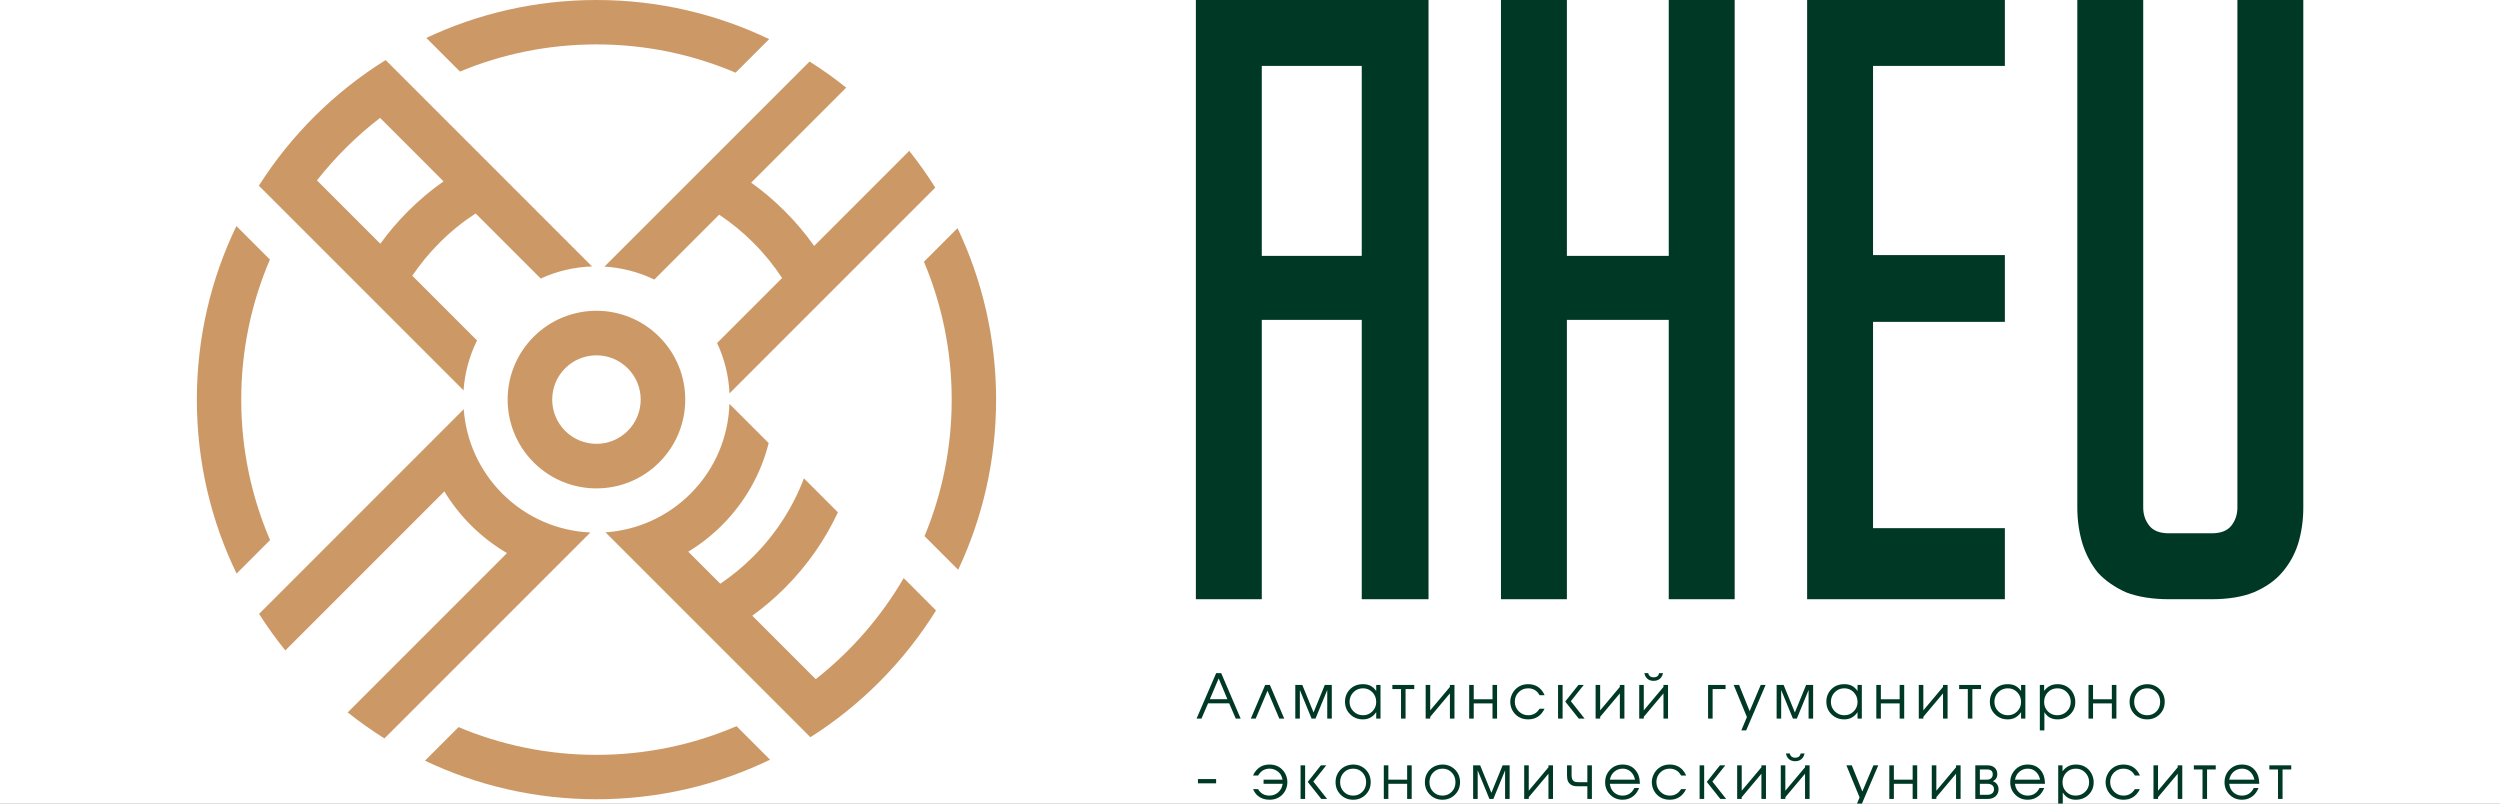 <svg width="280" height="90" viewBox="0 0 280 90" fill="none" xmlns="http://www.w3.org/2000/svg">
<rect x="0" y="0" width="280" height="90" fill="#808080" stroke="none"/>
<g clip-path="url(#clip0_365_390)">
<rect width="280" height="90" fill="white"/>
<g clip-path="url(#clip1_365_390)">
<path fill-rule="evenodd" clip-rule="evenodd" d="M28.992 20.798C32.606 15.108 37.468 10.289 43.194 6.727L43.776 7.309L54.176 17.708L57.984 21.516L66.309 29.842C64.342 29.906 62.384 30.358 60.561 31.197L53.271 23.907C51.841 24.837 50.486 25.929 49.232 27.183C48.078 28.338 47.06 29.578 46.18 30.883L53.428 38.131C52.554 39.897 52.05 41.8 51.918 43.724L32.608 24.413L28.992 20.798ZM42.596 27.298C43.518 26.022 44.554 24.803 45.703 23.654C46.95 22.406 48.281 21.293 49.676 20.312L42.569 13.204C39.931 15.233 37.555 17.586 35.5 20.202L42.596 27.298ZM47.748 4.248L51.517 8.016C56.224 6.056 61.388 4.973 66.804 4.973C72.335 4.973 77.601 6.101 82.386 8.14L86.144 4.382C80.29 1.573 73.731 -2.14633e-06 66.804 0C59.989 5.36588e-07 53.53 1.523 47.748 4.248ZM91.236 13.356L94.777 9.816C93.467 8.766 92.096 7.788 90.672 6.888L88.444 9.116L67.699 29.86C69.616 29.975 71.516 30.458 73.282 31.31L80.546 24.046C81.898 24.945 83.181 25.991 84.373 27.183C85.602 28.412 86.675 29.738 87.593 31.136L80.314 38.416C81.152 40.203 81.616 42.123 81.705 44.057L89.981 35.781L93.78 31.983L101.131 24.632L104.751 21.012C103.855 19.583 102.881 18.209 101.834 16.895L99.905 18.824L91.185 27.544C90.219 26.179 89.124 24.876 87.902 23.654C86.716 22.468 85.455 21.403 84.134 20.458L91.236 13.356ZM103.481 29.314L107.244 25.552C110.013 31.372 111.563 37.884 111.563 44.758C111.563 51.574 110.04 58.033 107.315 63.815L103.547 60.046C105.507 55.34 106.59 50.175 106.59 44.758C106.59 39.282 105.483 34.063 103.481 29.314ZM101.213 64.745L104.836 68.369C101.274 74.095 96.455 78.957 90.765 82.571L90.636 82.442L67.831 59.637L67.815 59.621C71.284 59.386 74.687 57.942 77.34 55.29C80.128 52.502 81.581 48.882 81.697 45.229L86.092 49.625C85.245 52.994 83.504 56.184 80.868 58.819C79.705 59.983 78.433 60.973 77.085 61.788L80.672 65.375C81.978 64.496 83.218 63.478 84.373 62.323C86.942 59.754 88.831 56.762 90.04 53.572L93.847 57.38C92.416 60.447 90.434 63.32 87.902 65.853C86.753 67.002 85.533 68.037 84.257 68.96L91.361 76.064C95.317 72.956 98.669 69.115 101.213 64.745ZM82.493 81.331L86.246 85.085C80.367 87.925 73.772 89.517 66.804 89.517C59.93 89.517 53.417 87.968 47.597 85.198L51.36 81.435C56.109 83.437 61.327 84.544 66.804 84.544C72.375 84.544 77.679 83.399 82.493 81.331ZM43.972 81.79L43.057 82.705C41.629 81.809 40.255 80.835 38.941 79.789L40.456 78.274L42.483 76.246L56.784 61.945C55.338 61.101 53.976 60.059 52.736 58.819C51.572 57.656 50.583 56.384 49.768 55.036L35.495 69.309L33.42 71.383L31.956 72.848C30.902 71.542 29.92 70.176 29.015 68.755L29.904 67.867L32.63 65.141L47.645 50.126L51.939 45.831C52.188 49.278 53.63 52.655 56.265 55.29C59.002 58.027 62.539 59.477 66.123 59.639L66.106 59.657L61.762 64L43.972 81.79ZM30.249 60.488L26.497 64.24C23.645 58.351 22.046 51.741 22.046 44.758C22.046 37.791 23.638 31.196 26.478 25.317L30.232 29.07C28.164 33.884 27.019 39.188 27.019 44.758C27.019 50.345 28.171 55.663 30.249 60.488ZM63.298 48.257C65.234 50.192 68.371 50.192 70.306 48.257C72.242 46.322 72.242 43.184 70.306 41.249C68.371 39.314 65.234 39.314 63.298 41.249C61.363 43.184 61.363 46.322 63.298 48.257ZM59.769 37.72C55.885 41.604 55.885 47.902 59.769 51.786C63.653 55.671 69.951 55.671 73.835 51.786C77.719 47.902 77.719 41.604 73.835 37.72C69.951 33.836 63.653 33.836 59.769 37.72Z" fill="#CC9966"/>
</g>
<path d="M152.516 35.826L146.918 35.826H141.32V67.112H133.937V0H159.994V67.112H152.516V35.826ZM152.516 28.658V7.382L141.32 7.382V28.658L152.516 28.658Z" fill="#003826"/>
<path d="M194.283 0H186.9L186.9 28.658H175.491L175.491 0H168.109V67.112H175.491L175.491 35.826H186.9L186.9 67.112H194.283V0Z" fill="#003826"/>
<path d="M224.545 7.382V0H202.398V67.112H224.545V59.154H209.78L209.78 36.049H224.545V28.57H209.78L209.78 7.382H224.545Z" fill="#003826"/>
<path d="M257.97 56.853V0H250.588V56.853C250.588 57.62 250.364 58.291 249.916 58.866C249.469 59.442 248.734 59.729 247.711 59.729H242.918C241.895 59.729 241.16 59.442 240.712 58.866C240.265 58.291 240.041 57.62 240.041 56.853V0H232.659V56.853C232.659 58.259 232.851 59.602 233.234 60.88C233.618 62.094 234.193 63.181 234.96 64.139C235.791 65.034 236.846 65.769 238.124 66.345C239.466 66.856 241.064 67.112 242.918 67.112H247.711C249.565 67.112 251.131 66.856 252.409 66.345C253.751 65.769 254.806 65.034 255.573 64.139C256.404 63.181 257.011 62.094 257.394 60.88C257.778 59.602 257.97 58.259 257.97 56.853Z" fill="#003826"/>
<path d="M134.014 80.482L136.21 75.391H136.775L138.955 80.482H138.405L137.671 78.775H135.303L134.565 80.482H134.014ZM135.501 78.313H137.469L136.492 75.982L135.501 78.313ZM142.229 76.716L143.833 80.482H143.282L141.961 77.362L140.639 80.482H140.089L141.7 76.716H142.229ZM145.073 76.716H145.859L147.118 79.796L148.377 76.716H149.162V80.482H148.652V77.281L147.338 80.482H146.898L145.583 77.281V80.482H145.073V76.716ZM154.617 76.716V80.482H154.136V79.781H154.121C153.759 80.307 153.268 80.57 152.649 80.57C152.074 80.57 151.594 80.378 151.21 79.994C150.831 79.617 150.641 79.15 150.641 78.592C150.641 78.039 150.83 77.571 151.206 77.189C151.578 76.815 152.059 76.628 152.649 76.628C152.979 76.628 153.26 76.686 153.49 76.804C153.722 76.919 153.933 77.107 154.121 77.369H154.136V76.716H154.617ZM152.653 77.09C152.237 77.09 151.884 77.234 151.595 77.52C151.299 77.816 151.151 78.179 151.151 78.61C151.151 79.026 151.296 79.379 151.584 79.667C151.878 79.961 152.237 80.108 152.66 80.108C153.069 80.108 153.416 79.965 153.703 79.678C153.991 79.389 154.136 79.036 154.136 78.617C154.136 78.187 153.988 77.82 153.692 77.516C153.41 77.232 153.064 77.09 152.653 77.09ZM155.945 76.716H158.397V77.178H157.424V80.482H156.914V77.178H155.945V76.716ZM160.184 80.284V80.482H159.674V76.716H160.184V79.561L162.39 76.936V76.716H162.9V80.482H162.39V77.659L160.184 80.284ZM164.548 76.716H165.058V78.32H167.161V76.716H167.672V80.482H167.161V78.783H165.058V80.482H164.548V76.716ZM172.428 79.381H172.99C172.598 80.174 171.989 80.57 171.162 80.57C170.582 80.57 170.103 80.383 169.727 80.009C169.545 79.828 169.403 79.615 169.301 79.37C169.2 79.123 169.15 78.868 169.15 78.606C169.15 78.342 169.203 78.086 169.308 77.839C169.413 77.59 169.56 77.371 169.749 77.182C170.125 76.813 170.595 76.628 171.158 76.628C171.586 76.628 171.955 76.732 172.263 76.94C172.571 77.145 172.816 77.453 172.997 77.861H172.428C172.335 77.7 172.246 77.576 172.16 77.49C172.077 77.402 171.972 77.324 171.845 77.255C171.634 77.145 171.404 77.09 171.154 77.09C170.731 77.09 170.377 77.234 170.094 77.52C169.805 77.806 169.66 78.162 169.66 78.588C169.66 79.014 169.809 79.375 170.105 79.671C170.396 79.962 170.748 80.108 171.162 80.108C171.703 80.108 172.125 79.865 172.428 79.381ZM175.012 80.482H174.502V76.716H175.012V80.482ZM176.822 80.482L175.305 78.573L176.781 76.716H177.379L175.933 78.533L177.475 80.482H176.822ZM179.218 80.284V80.482H178.708V76.716H179.218V79.561L181.424 76.936V76.716H181.934V80.482H181.424V77.659L179.218 80.284ZM184.165 75.391H184.599C184.633 75.542 184.703 75.66 184.808 75.743C184.913 75.824 185.048 75.864 185.212 75.864C185.547 75.864 185.751 75.706 185.825 75.391H186.258C186.216 75.587 186.148 75.746 186.052 75.868C185.854 76.127 185.574 76.257 185.212 76.257C184.933 76.257 184.704 76.184 184.525 76.037C184.347 75.888 184.227 75.672 184.165 75.391ZM184.103 80.284V80.482H183.593V76.716H184.103V79.561L186.309 76.936V76.716H186.819V80.482H186.309V77.659L184.103 80.284ZM191.304 76.716H193.264V77.178H191.814V80.482H191.304V76.716ZM197.202 76.716H197.745L195.572 81.804H195.029L195.653 80.31L194.174 76.716H194.779L195.961 79.649L197.202 76.716ZM198.982 76.716H199.767L201.026 79.796L202.285 76.716H203.071V80.482H202.561V77.281L201.247 80.482H200.806L199.492 77.281V80.482H198.982V76.716ZM208.525 76.716V80.482H208.044V79.781H208.03C207.667 80.307 207.177 80.57 206.558 80.57C205.982 80.57 205.503 80.378 205.119 79.994C204.739 79.617 204.55 79.15 204.55 78.592C204.55 78.039 204.738 77.571 205.115 77.189C205.487 76.815 205.968 76.628 206.558 76.628C206.888 76.628 207.168 76.686 207.398 76.804C207.631 76.919 207.841 77.107 208.03 77.369H208.044V76.716H208.525ZM206.561 77.09C206.145 77.09 205.793 77.234 205.504 77.52C205.208 77.816 205.06 78.179 205.06 78.61C205.06 79.026 205.204 79.379 205.493 79.667C205.787 79.961 206.145 80.108 206.569 80.108C206.977 80.108 207.325 79.965 207.611 79.678C207.9 79.389 208.044 79.036 208.044 78.617C208.044 78.187 207.896 77.82 207.6 77.516C207.319 77.232 206.972 77.09 206.561 77.09ZM210.147 76.716H210.657V78.32H212.761V76.716H213.271V80.482H212.761V78.783H210.657V80.482H210.147V76.716ZM215.414 80.284V80.482H214.904V76.716H215.414V79.561L217.62 76.936V76.716H218.13V80.482H217.62V77.659L215.414 80.284ZM219.425 76.716H221.877V77.178H220.905V80.482H220.394V77.178H219.425V76.716ZM226.84 76.716V80.482H226.359V79.781H226.344C225.982 80.307 225.491 80.57 224.872 80.57C224.297 80.57 223.817 80.378 223.433 79.994C223.054 79.617 222.864 79.15 222.864 78.592C222.864 78.039 223.053 77.571 223.429 77.189C223.801 76.815 224.282 76.628 224.872 76.628C225.203 76.628 225.483 76.686 225.713 76.804C225.945 76.919 226.156 77.107 226.344 77.369H226.359V76.716H226.84ZM224.876 77.09C224.46 77.09 224.107 77.234 223.819 77.52C223.522 77.816 223.374 78.179 223.374 78.61C223.374 79.026 223.519 79.379 223.808 79.667C224.101 79.961 224.46 80.108 224.883 80.108C225.292 80.108 225.639 79.965 225.926 79.678C226.214 79.389 226.359 79.036 226.359 78.617C226.359 78.187 226.211 77.82 225.915 77.516C225.633 77.232 225.287 77.09 224.876 77.09ZM228.461 81.804V76.716H228.942V77.362H228.957C229.158 77.107 229.374 76.924 229.607 76.811C229.854 76.689 230.132 76.628 230.44 76.628C231.015 76.628 231.487 76.814 231.857 77.186C232.041 77.372 232.182 77.591 232.283 77.843C232.383 78.093 232.433 78.352 232.433 78.621C232.433 79.169 232.247 79.628 231.875 79.998C231.491 80.379 231.008 80.57 230.425 80.57C229.787 80.57 229.307 80.307 228.986 79.781H228.972V81.804H228.461ZM230.436 77.09C230.015 77.09 229.664 77.231 229.383 77.513C229.089 77.811 228.942 78.181 228.942 78.621C228.942 79.049 229.086 79.405 229.372 79.689C229.651 79.968 229.998 80.108 230.414 80.108C230.84 80.108 231.199 79.962 231.49 79.671C231.779 79.382 231.923 79.028 231.923 78.61C231.923 78.184 231.776 77.822 231.483 77.523C231.201 77.235 230.852 77.09 230.436 77.09ZM233.912 76.716H234.422V78.32H236.526V76.716H237.036V80.482H236.526V78.783H234.422V80.482H233.912V76.716ZM240.467 76.628C241.035 76.628 241.507 76.816 241.884 77.193C242.261 77.572 242.45 78.042 242.45 78.603C242.45 79.161 242.26 79.628 241.881 80.005C241.504 80.382 241.038 80.57 240.482 80.57C239.927 80.57 239.46 80.382 239.083 80.005C238.704 79.628 238.514 79.161 238.514 78.603C238.514 78.047 238.703 77.577 239.08 77.193C239.285 76.985 239.537 76.831 239.836 76.731C240.042 76.662 240.252 76.628 240.467 76.628ZM240.493 77.09C240.077 77.09 239.732 77.229 239.458 77.505C239.169 77.796 239.025 78.162 239.025 78.603C239.025 79.041 239.167 79.403 239.451 79.689C239.727 79.968 240.071 80.108 240.482 80.108C240.893 80.108 241.237 79.968 241.514 79.689C241.797 79.403 241.939 79.041 241.939 78.603C241.939 78.165 241.795 77.799 241.506 77.505C241.235 77.229 240.897 77.09 240.493 77.09ZM134.169 87.258H136.206V87.731H134.169V87.258ZM140.341 88.381H140.907C141.186 88.865 141.609 89.108 142.177 89.108C142.551 89.108 142.878 88.985 143.157 88.741C143.299 88.613 143.408 88.478 143.484 88.333C143.562 88.186 143.621 88.003 143.66 87.783H141.52V87.32H143.653C143.591 87.051 143.5 86.835 143.377 86.674C143.238 86.49 143.063 86.347 142.852 86.245C142.642 86.142 142.418 86.09 142.181 86.09C141.637 86.09 141.213 86.347 140.907 86.861H140.338C140.428 86.643 140.553 86.445 140.712 86.266C141.087 85.841 141.578 85.628 142.188 85.628C142.763 85.628 143.236 85.815 143.608 86.189C143.79 86.373 143.93 86.588 144.031 86.835C144.133 87.083 144.185 87.337 144.185 87.599C144.185 87.863 144.135 88.119 144.034 88.366C143.934 88.613 143.793 88.828 143.612 89.009C143.24 89.383 142.762 89.57 142.177 89.57C141.656 89.57 141.22 89.422 140.87 89.126C140.66 88.948 140.483 88.699 140.341 88.381ZM146.174 89.482H145.663V85.716H146.174V89.482ZM147.983 89.482L146.467 87.573L147.943 85.716H148.541L147.095 87.533L148.637 89.482H147.983ZM151.536 85.628C152.104 85.628 152.576 85.816 152.953 86.193C153.33 86.572 153.518 87.042 153.518 87.603C153.518 88.161 153.329 88.628 152.949 89.005C152.572 89.382 152.106 89.57 151.551 89.57C150.995 89.57 150.529 89.382 150.152 89.005C149.773 88.628 149.583 88.161 149.583 87.603C149.583 87.047 149.772 86.577 150.148 86.193C150.354 85.985 150.606 85.831 150.905 85.731C151.11 85.662 151.321 85.628 151.536 85.628ZM151.562 86.09C151.146 86.09 150.801 86.229 150.527 86.505C150.238 86.796 150.093 87.162 150.093 87.603C150.093 88.041 150.235 88.403 150.519 88.689C150.796 88.968 151.14 89.108 151.551 89.108C151.962 89.108 152.306 88.968 152.582 88.689C152.866 88.403 153.008 88.041 153.008 87.603C153.008 87.165 152.864 86.799 152.575 86.505C152.303 86.229 151.966 86.09 151.562 86.09ZM154.986 85.716H155.496V87.32H157.6V85.716H158.11V89.482H157.6V87.783H155.496V89.482H154.986V85.716ZM161.541 85.628C162.109 85.628 162.581 85.816 162.958 86.193C163.335 86.572 163.524 87.042 163.524 87.603C163.524 88.161 163.334 88.628 162.955 89.005C162.578 89.382 162.111 89.57 161.556 89.57C161 89.57 160.534 89.382 160.157 89.005C159.778 88.628 159.588 88.161 159.588 87.603C159.588 87.047 159.777 86.577 160.154 86.193C160.359 85.985 160.611 85.831 160.91 85.731C161.115 85.662 161.326 85.628 161.541 85.628ZM161.567 86.09C161.151 86.09 160.806 86.229 160.532 86.505C160.243 86.796 160.099 87.162 160.099 87.603C160.099 88.041 160.241 88.403 160.524 88.689C160.801 88.968 161.145 89.108 161.556 89.108C161.967 89.108 162.311 88.968 162.587 88.689C162.871 88.403 163.013 88.041 163.013 87.603C163.013 87.165 162.869 86.799 162.58 86.505C162.308 86.229 161.971 86.09 161.567 86.09ZM164.991 85.716H165.777L167.036 88.796L168.295 85.716H169.08V89.482H168.57V86.281L167.256 89.482H166.816L165.501 86.281V89.482H164.991V85.716ZM171.22 89.284V89.482H170.71V85.716H171.22V88.561L173.426 85.936V85.716H173.936V89.482H173.426V86.659L171.22 89.284ZM178.293 85.716V89.482H177.783V88.065H176.813C176.559 88.065 176.359 88.047 176.215 88.01C176.073 87.971 175.947 87.903 175.837 87.805C175.712 87.692 175.625 87.562 175.576 87.415C175.53 87.269 175.507 87.058 175.507 86.784V85.716H176.017V86.784C176.017 87.075 176.067 87.28 176.167 87.397C176.231 87.475 176.309 87.529 176.402 87.559C176.495 87.588 176.632 87.603 176.813 87.603H177.783V85.716H178.293ZM183.67 87.783H180.304C180.343 88.067 180.421 88.298 180.539 88.476C180.671 88.677 180.841 88.832 181.049 88.943C181.257 89.053 181.484 89.108 181.732 89.108C182.324 89.108 182.764 88.824 183.053 88.256H183.582C183.428 88.623 183.234 88.908 183.002 89.111C182.649 89.417 182.227 89.57 181.735 89.57C181.18 89.57 180.715 89.383 180.34 89.009C179.964 88.634 179.775 88.169 179.775 87.614C179.775 87.043 179.972 86.563 180.366 86.171C180.731 85.809 181.183 85.628 181.724 85.628C182.324 85.628 182.797 85.826 183.145 86.222C183.319 86.421 183.447 86.643 183.53 86.891C183.614 87.138 183.66 87.435 183.67 87.783ZM180.304 87.32H183.119C183.053 87.034 182.954 86.805 182.822 86.634C182.543 86.271 182.179 86.09 181.732 86.09C181.384 86.09 181.077 86.202 180.81 86.424C180.676 86.539 180.569 86.665 180.491 86.802C180.415 86.937 180.353 87.11 180.304 87.32ZM188.283 88.381H188.845C188.453 89.174 187.844 89.57 187.017 89.57C186.437 89.57 185.958 89.383 185.582 89.009C185.401 88.828 185.259 88.615 185.156 88.37C185.055 88.123 185.005 87.868 185.005 87.606C185.005 87.342 185.058 87.086 185.163 86.839C185.268 86.59 185.415 86.371 185.604 86.182C185.981 85.813 186.45 85.628 187.013 85.628C187.442 85.628 187.81 85.732 188.118 85.94C188.427 86.145 188.671 86.453 188.852 86.861H188.283C188.19 86.7 188.101 86.576 188.015 86.49C187.932 86.402 187.827 86.324 187.7 86.255C187.489 86.145 187.259 86.09 187.01 86.09C186.586 86.09 186.233 86.234 185.949 86.52C185.66 86.806 185.516 87.162 185.516 87.588C185.516 88.014 185.664 88.375 185.96 88.671C186.251 88.962 186.603 89.108 187.017 89.108C187.558 89.108 187.98 88.865 188.283 88.381ZM190.867 89.482H190.357V85.716H190.867V89.482ZM192.677 89.482L191.161 87.573L192.636 85.716H193.235L191.788 87.533L193.33 89.482H192.677ZM195.073 89.284V89.482H194.563V85.716H195.073V88.561L197.279 85.936V85.716H197.789V89.482H197.279V86.659L195.073 89.284ZM200.021 84.391H200.454C200.488 84.542 200.558 84.66 200.663 84.743C200.768 84.824 200.903 84.864 201.067 84.864C201.402 84.864 201.606 84.706 201.68 84.391H202.113C202.071 84.587 202.003 84.746 201.907 84.868C201.709 85.127 201.429 85.257 201.067 85.257C200.788 85.257 200.559 85.184 200.38 85.037C200.202 84.888 200.082 84.672 200.021 84.391ZM199.958 89.284V89.482H199.448V85.716H199.958V88.561L202.164 85.936V85.716H202.675V89.482H202.164V86.659L199.958 89.284ZM209.824 85.716H210.367L208.194 90.804H207.651L208.275 89.31L206.795 85.716H207.401L208.583 88.649L209.824 85.716ZM211.604 85.716H212.114V87.32H214.217V85.716H214.727V89.482H214.217V87.783H212.114V89.482H211.604V85.716ZM216.87 89.284V89.482H216.36V85.716H216.87V88.561L219.077 85.936V85.716H219.587V89.482H219.077V86.659L216.87 89.284ZM221.234 85.716H222.585C222.974 85.716 223.266 85.824 223.459 86.039C223.618 86.215 223.697 86.438 223.697 86.707C223.697 87.074 223.531 87.338 223.198 87.5C223.401 87.566 223.558 87.677 223.668 87.834C223.781 87.988 223.837 88.175 223.837 88.396C223.837 88.721 223.726 88.984 223.503 89.185C223.28 89.383 222.988 89.482 222.626 89.482H221.234V85.716ZM221.745 86.178V87.32H222.548C222.747 87.32 222.902 87.266 223.015 87.159C223.13 87.051 223.187 86.905 223.187 86.722C223.187 86.359 222.974 86.178 222.548 86.178H221.745ZM221.745 87.783V89.02H222.571C222.805 89.02 222.99 88.965 223.125 88.855C223.259 88.742 223.327 88.59 223.327 88.399C223.327 88.204 223.261 88.052 223.128 87.944C222.996 87.836 222.81 87.783 222.571 87.783H221.745ZM229.041 87.783H225.675C225.714 88.067 225.793 88.298 225.91 88.476C226.042 88.677 226.212 88.832 226.42 88.943C226.629 89.053 226.856 89.108 227.103 89.108C227.696 89.108 228.136 88.824 228.425 88.256H228.953C228.799 88.623 228.606 88.908 228.373 89.111C228.021 89.417 227.599 89.57 227.107 89.57C226.551 89.57 226.086 89.383 225.712 89.009C225.335 88.634 225.147 88.169 225.147 87.614C225.147 87.043 225.344 86.563 225.738 86.171C226.102 85.809 226.555 85.628 227.096 85.628C227.696 85.628 228.169 85.826 228.517 86.222C228.69 86.421 228.819 86.643 228.902 86.891C228.985 87.138 229.032 87.435 229.041 87.783ZM225.675 87.32H228.491C228.425 87.034 228.326 86.805 228.194 86.634C227.915 86.271 227.551 86.09 227.103 86.09C226.756 86.09 226.449 86.202 226.182 86.424C226.047 86.539 225.941 86.665 225.863 86.802C225.787 86.937 225.724 87.11 225.675 87.32ZM230.52 90.804V85.716H231.001V86.362H231.016C231.216 86.107 231.433 85.924 231.665 85.811C231.913 85.689 232.19 85.628 232.499 85.628C233.074 85.628 233.546 85.814 233.916 86.186C234.099 86.372 234.241 86.591 234.341 86.843C234.442 87.093 234.492 87.352 234.492 87.621C234.492 88.169 234.306 88.628 233.934 88.998C233.55 89.379 233.066 89.57 232.484 89.57C231.845 89.57 231.366 89.307 231.045 88.781H231.03V90.804H230.52ZM232.495 86.09C232.074 86.09 231.723 86.231 231.441 86.513C231.148 86.811 231.001 87.181 231.001 87.621C231.001 88.049 231.144 88.405 231.43 88.689C231.709 88.968 232.057 89.108 232.473 89.108C232.899 89.108 233.257 88.962 233.549 88.671C233.837 88.382 233.982 88.028 233.982 87.61C233.982 87.184 233.835 86.822 233.541 86.523C233.26 86.235 232.911 86.09 232.495 86.09ZM239.105 88.381H239.667C239.276 89.174 238.666 89.57 237.839 89.57C237.259 89.57 236.781 89.383 236.404 89.009C236.223 88.828 236.081 88.615 235.978 88.37C235.878 88.123 235.827 87.868 235.827 87.606C235.827 87.342 235.88 87.086 235.985 86.839C236.09 86.59 236.237 86.371 236.426 86.182C236.803 85.813 237.272 85.628 237.835 85.628C238.264 85.628 238.632 85.732 238.94 85.94C239.249 86.145 239.493 86.453 239.674 86.861H239.105C239.012 86.7 238.923 86.576 238.837 86.49C238.754 86.402 238.649 86.324 238.522 86.255C238.311 86.145 238.081 86.09 237.832 86.09C237.408 86.09 237.055 86.234 236.771 86.52C236.482 86.806 236.338 87.162 236.338 87.588C236.338 88.014 236.486 88.375 236.782 88.671C237.073 88.962 237.425 89.108 237.839 89.108C238.38 89.108 238.802 88.865 239.105 88.381ZM241.7 89.284V89.482H241.19V85.716H241.7V88.561L243.906 85.936V85.716H244.416V89.482H243.906V86.659L241.7 89.284ZM245.712 85.716H248.164V86.178H247.191V89.482H246.681V86.178H245.712V85.716ZM253.041 87.783H249.675C249.714 88.067 249.793 88.298 249.91 88.476C250.042 88.677 250.212 88.832 250.42 88.943C250.628 89.053 250.856 89.108 251.103 89.108C251.695 89.108 252.136 88.824 252.425 88.256H252.953C252.799 88.623 252.606 88.908 252.373 89.111C252.021 89.417 251.599 89.57 251.107 89.57C250.551 89.57 250.086 89.383 249.712 89.009C249.335 88.634 249.147 88.169 249.147 87.614C249.147 87.043 249.344 86.563 249.738 86.171C250.102 85.809 250.555 85.628 251.096 85.628C251.695 85.628 252.169 85.826 252.517 86.222C252.69 86.421 252.819 86.643 252.902 86.891C252.985 87.138 253.032 87.435 253.041 87.783ZM249.675 87.32H252.491C252.425 87.034 252.326 86.805 252.193 86.634C251.915 86.271 251.551 86.09 251.103 86.09C250.756 86.09 250.449 86.202 250.182 86.424C250.047 86.539 249.941 86.665 249.863 86.802C249.787 86.937 249.724 87.11 249.675 87.32ZM254.168 85.716H256.62V86.178H255.647V89.482H255.137V86.178H254.168V85.716Z" fill="#003826"/>
</g>
<defs>
<clipPath id="clip0_365_390">
<rect width="280" height="90" fill="white"/>
</clipPath>
<clipPath id="clip1_365_390">
<rect width="89.567" height="89.517" fill="white" transform="translate(22)"/>
</clipPath>
</defs>
</svg>
